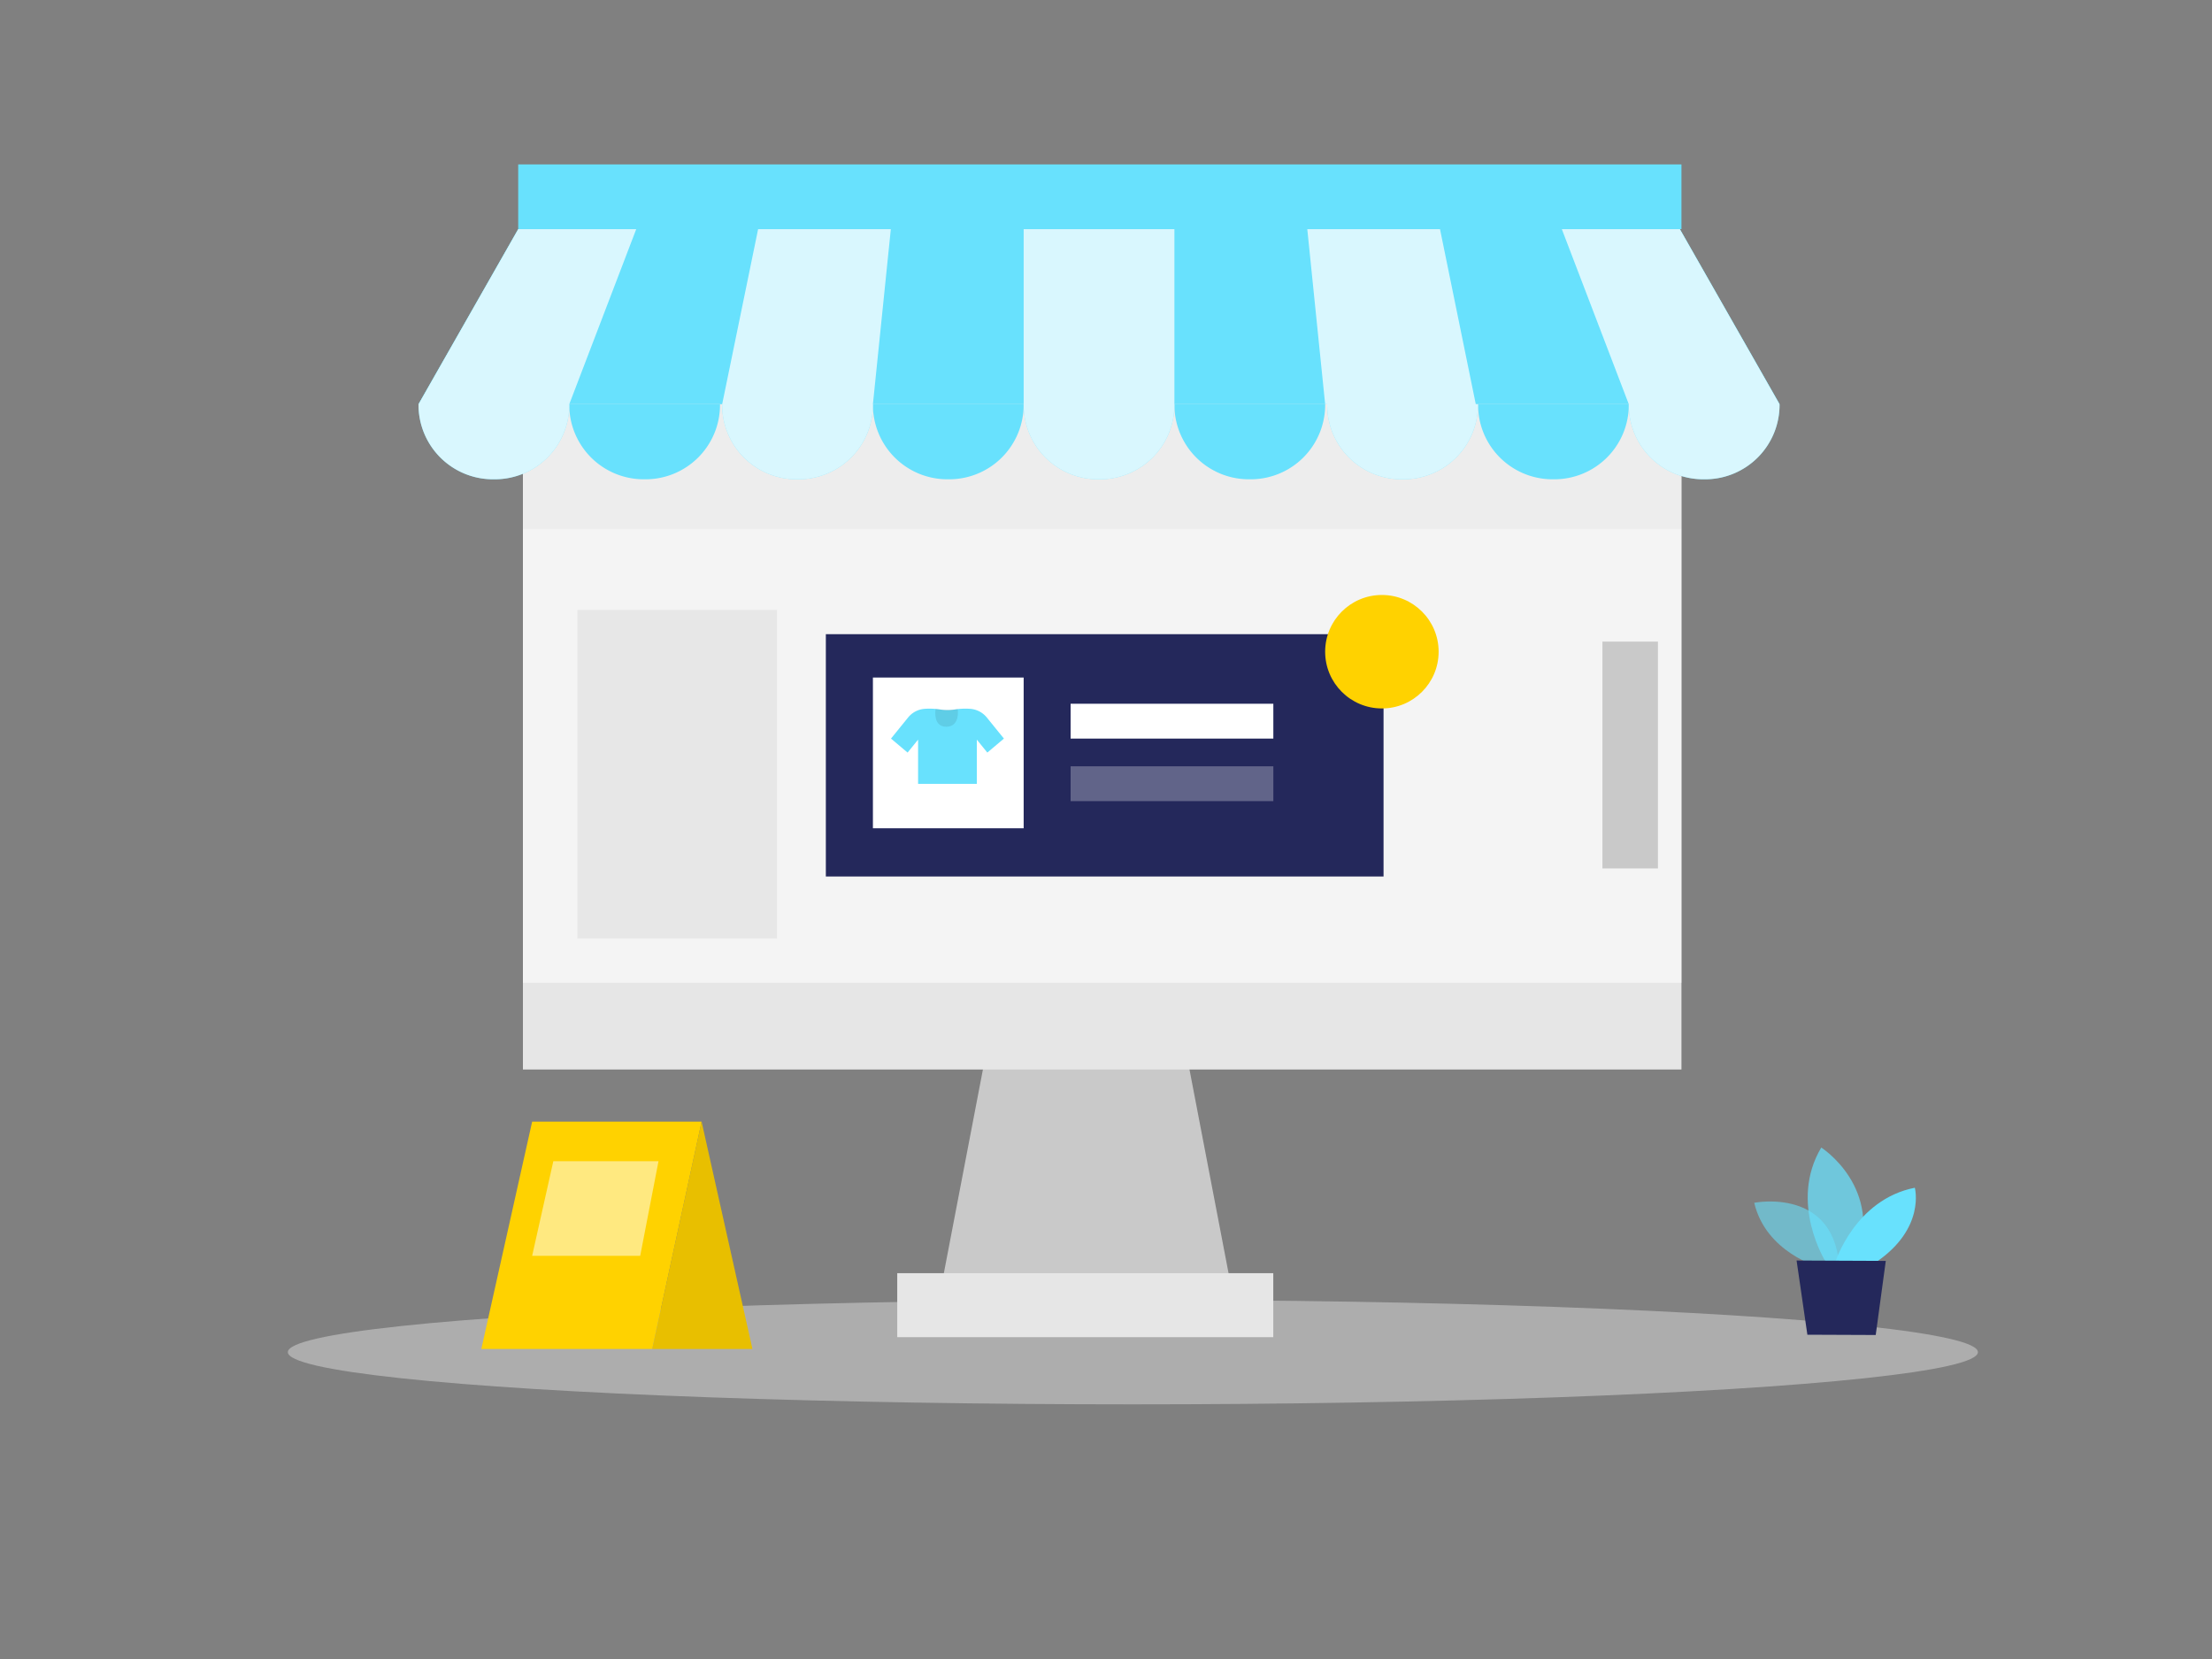 <svg id="Layer_1" data-name="Layer 1" xmlns="http://www.w3.org/2000/svg" viewBox="0 0 400 300"><rect x="0" y="0" width="400" height="300" fill="#808080" stroke="none"/><ellipse cx="204.86" cy="244.51" rx="152.81" ry="9.44" fill="#e6e6e6" opacity="0.45"/><path d="M329,229.15s-9.67-2.64-11.78-11.65c0,0,15-3,15.42,12.44Z" fill="#68e1fd" opacity="0.58"/><path d="M330.15,228.19s-6.76-10.69-.81-20.68c0,0,11.4,7.24,6.33,20.7Z" fill="#68e1fd" opacity="0.73"/><path d="M331.89,228.2s3.57-11.29,14.37-13.42c0,0,2,7.32-7,13.45Z" fill="#68e1fd"/><polygon points="324.88 227.94 326.83 241.36 339.19 241.41 341.01 228.01 324.88 227.94" fill="#24285b"/><polygon points="180.59 178.56 169.59 235.9 223.25 235.9 212.25 178.56 180.59 178.56" fill="#c9c9c9"/><rect x="162.25" y="230.23" width="68" height="11.57" fill="#e6e6e6"/><rect x="94.56" y="57.06" width="209.5" height="136.34" fill="#e6e6e6"/><rect x="94.56" y="57.06" width="209.5" height="120.67" fill="#fff" opacity="0.56"/><circle cx="110.65" cy="56.57" r="4.41" fill="#24285b"/><circle cx="123.76" cy="56.57" r="4.41" fill="#68e1fd"/><circle cx="136.11" cy="56.57" r="4.41" fill="#ffd200"/><polygon points="87.04 243.94 96.23 202.83 126.87 202.83 117.94 243.94 87.04 243.94" fill="#ffd200"/><polygon points="126.87 202.83 136.06 243.94 117.94 243.94 126.87 202.83" fill="#ffd200"/><polygon points="126.87 202.83 136.06 243.94 117.94 243.94 126.87 202.83" opacity="0.09"/><polygon points="94.56 82.58 94.56 95.65 304.06 95.65 304.06 71.85 215.72 57.91 117.94 69.42 102.94 72.42 94.7 81.31 94.56 82.58" opacity="0.03"/><polygon points="100.06 209.98 96.23 227.09 115.77 227.09 119.08 209.98 100.06 209.98" fill="#fff" opacity="0.5"/><polygon points="303.77 41.44 199.18 41.44 198.3 41.44 93.71 41.44 75.68 73.09 198.3 73.09 199.18 73.09 321.8 73.09 303.77 41.44" fill="#68e1fd"/><path d="M102.94,73.1H130.2a0,0,0,0,1,0,0v.11a13.46,13.46,0,0,1-13.46,13.46h-.34a13.46,13.46,0,0,1-13.46-13.46V73.1A0,0,0,0,1,102.94,73.1Z" fill="#68e1fd"/><path d="M157.85,73.1h27.26a0,0,0,0,1,0,0v.11a13.46,13.46,0,0,1-13.46,13.46h-.34a13.46,13.46,0,0,1-13.46-13.46V73.1A0,0,0,0,1,157.85,73.1Z" fill="#68e1fd"/><path d="M212.37,73.1h27.26a0,0,0,0,1,0,0v.11a13.46,13.46,0,0,1-13.46,13.46h-.34a13.46,13.46,0,0,1-13.46-13.46V73.1A0,0,0,0,1,212.37,73.1Z" fill="#68e1fd"/><path d="M267.28,73.1h27.26a0,0,0,0,1,0,0v.11a13.46,13.46,0,0,1-13.46,13.46h-.34a13.46,13.46,0,0,1-13.46-13.46V73.1A0,0,0,0,1,267.28,73.1Z" fill="#68e1fd"/><path d="M185.11,73.1v.11a13.46,13.46,0,0,0,13.46,13.46h.34a13.46,13.46,0,0,0,13.46-13.46V41.44H185.11Z" fill="#68e1fd"/><path d="M130.59,73.1v.11a13.46,13.46,0,0,0,13.46,13.46h.34a13.46,13.46,0,0,0,13.46-13.46V73.1l3.24-31.66h-24Z" fill="#68e1fd"/><path d="M75.68,73.1v.11A13.46,13.46,0,0,0,89.14,86.67h.34a13.46,13.46,0,0,0,13.46-13.46V73.1l12.11-31.66H93.71Z" fill="#68e1fd"/><path d="M260.4,41.44h-24l3.23,31.66H240v.11a13.46,13.46,0,0,0,13.46,13.46h.34a13.46,13.46,0,0,0,13.46-13.46V73.1h-.39Z" fill="#68e1fd"/><path d="M303.77,41.44H282.43L294.54,73.1v.11A13.46,13.46,0,0,0,308,86.67h.34A13.46,13.46,0,0,0,321.8,73.21V73.1Z" fill="#68e1fd"/><g opacity="0.75"><path d="M185.11,73.1v.11a13.46,13.46,0,0,0,13.46,13.46h.34a13.46,13.46,0,0,0,13.46-13.46V41.44H185.11Z" fill="#fff"/><path d="M130.59,73.1v.11a13.46,13.46,0,0,0,13.46,13.46h.34a13.46,13.46,0,0,0,13.46-13.46V73.1l3.24-31.66h-24Z" fill="#fff"/><path d="M75.68,73.1v.11A13.46,13.46,0,0,0,89.14,86.67h.34a13.46,13.46,0,0,0,13.46-13.46V73.1l12.11-31.66H93.71Z" fill="#fff"/><path d="M260.4,41.44h-24l3.23,31.66H240v.11a13.46,13.46,0,0,0,13.46,13.46h.34a13.46,13.46,0,0,0,13.46-13.46V73.1h-.39Z" fill="#fff"/><path d="M303.77,41.44H282.43L294.54,73.1v.11A13.46,13.46,0,0,0,308,86.67h.34A13.46,13.46,0,0,0,321.8,73.21V73.1Z" fill="#fff"/></g><rect x="93.71" y="29.73" width="210.35" height="11.71" fill="#68e1fd"/><rect x="149.34" y="114.68" width="100.85" height="43.82" fill="#24285b"/><rect x="157.85" y="122.52" width="27.26" height="27.26" fill="#fff"/><path d="M175.46,128.18a12.32,12.32,0,0,0-2.88.13,8.13,8.13,0,0,1-2.51,0,12.23,12.23,0,0,0-2.87-.13,4.25,4.25,0,0,0-3,1.58l-3.08,3.8,3,2.53,1.9-2.34v8h10.62v-8l1.9,2.34,3-2.53-3.08-3.8A4.27,4.27,0,0,0,175.46,128.18Z" fill="#68e1fd"/><path d="M169.19,128.2s-.58,3.24,1.95,3.21,2.05-3.18,2.05-3.18A15.63,15.63,0,0,1,169.19,128.2Z" opacity="0.09"/><circle cx="249.89" cy="117.85" r="10.26" fill="#ffd200"/><rect x="193.6" y="127.26" width="36.66" height="6.3" fill="#fff"/><rect x="193.6" y="138.57" width="36.66" height="6.3" fill="#fff" opacity="0.28"/><rect x="104.4" y="110.3" width="36.11" height="59.4" fill="#c9c9c9" opacity="0.3"/><rect x="289.77" y="116.02" width="10.04" height="41.02" fill="#c9c9c9"/></svg>